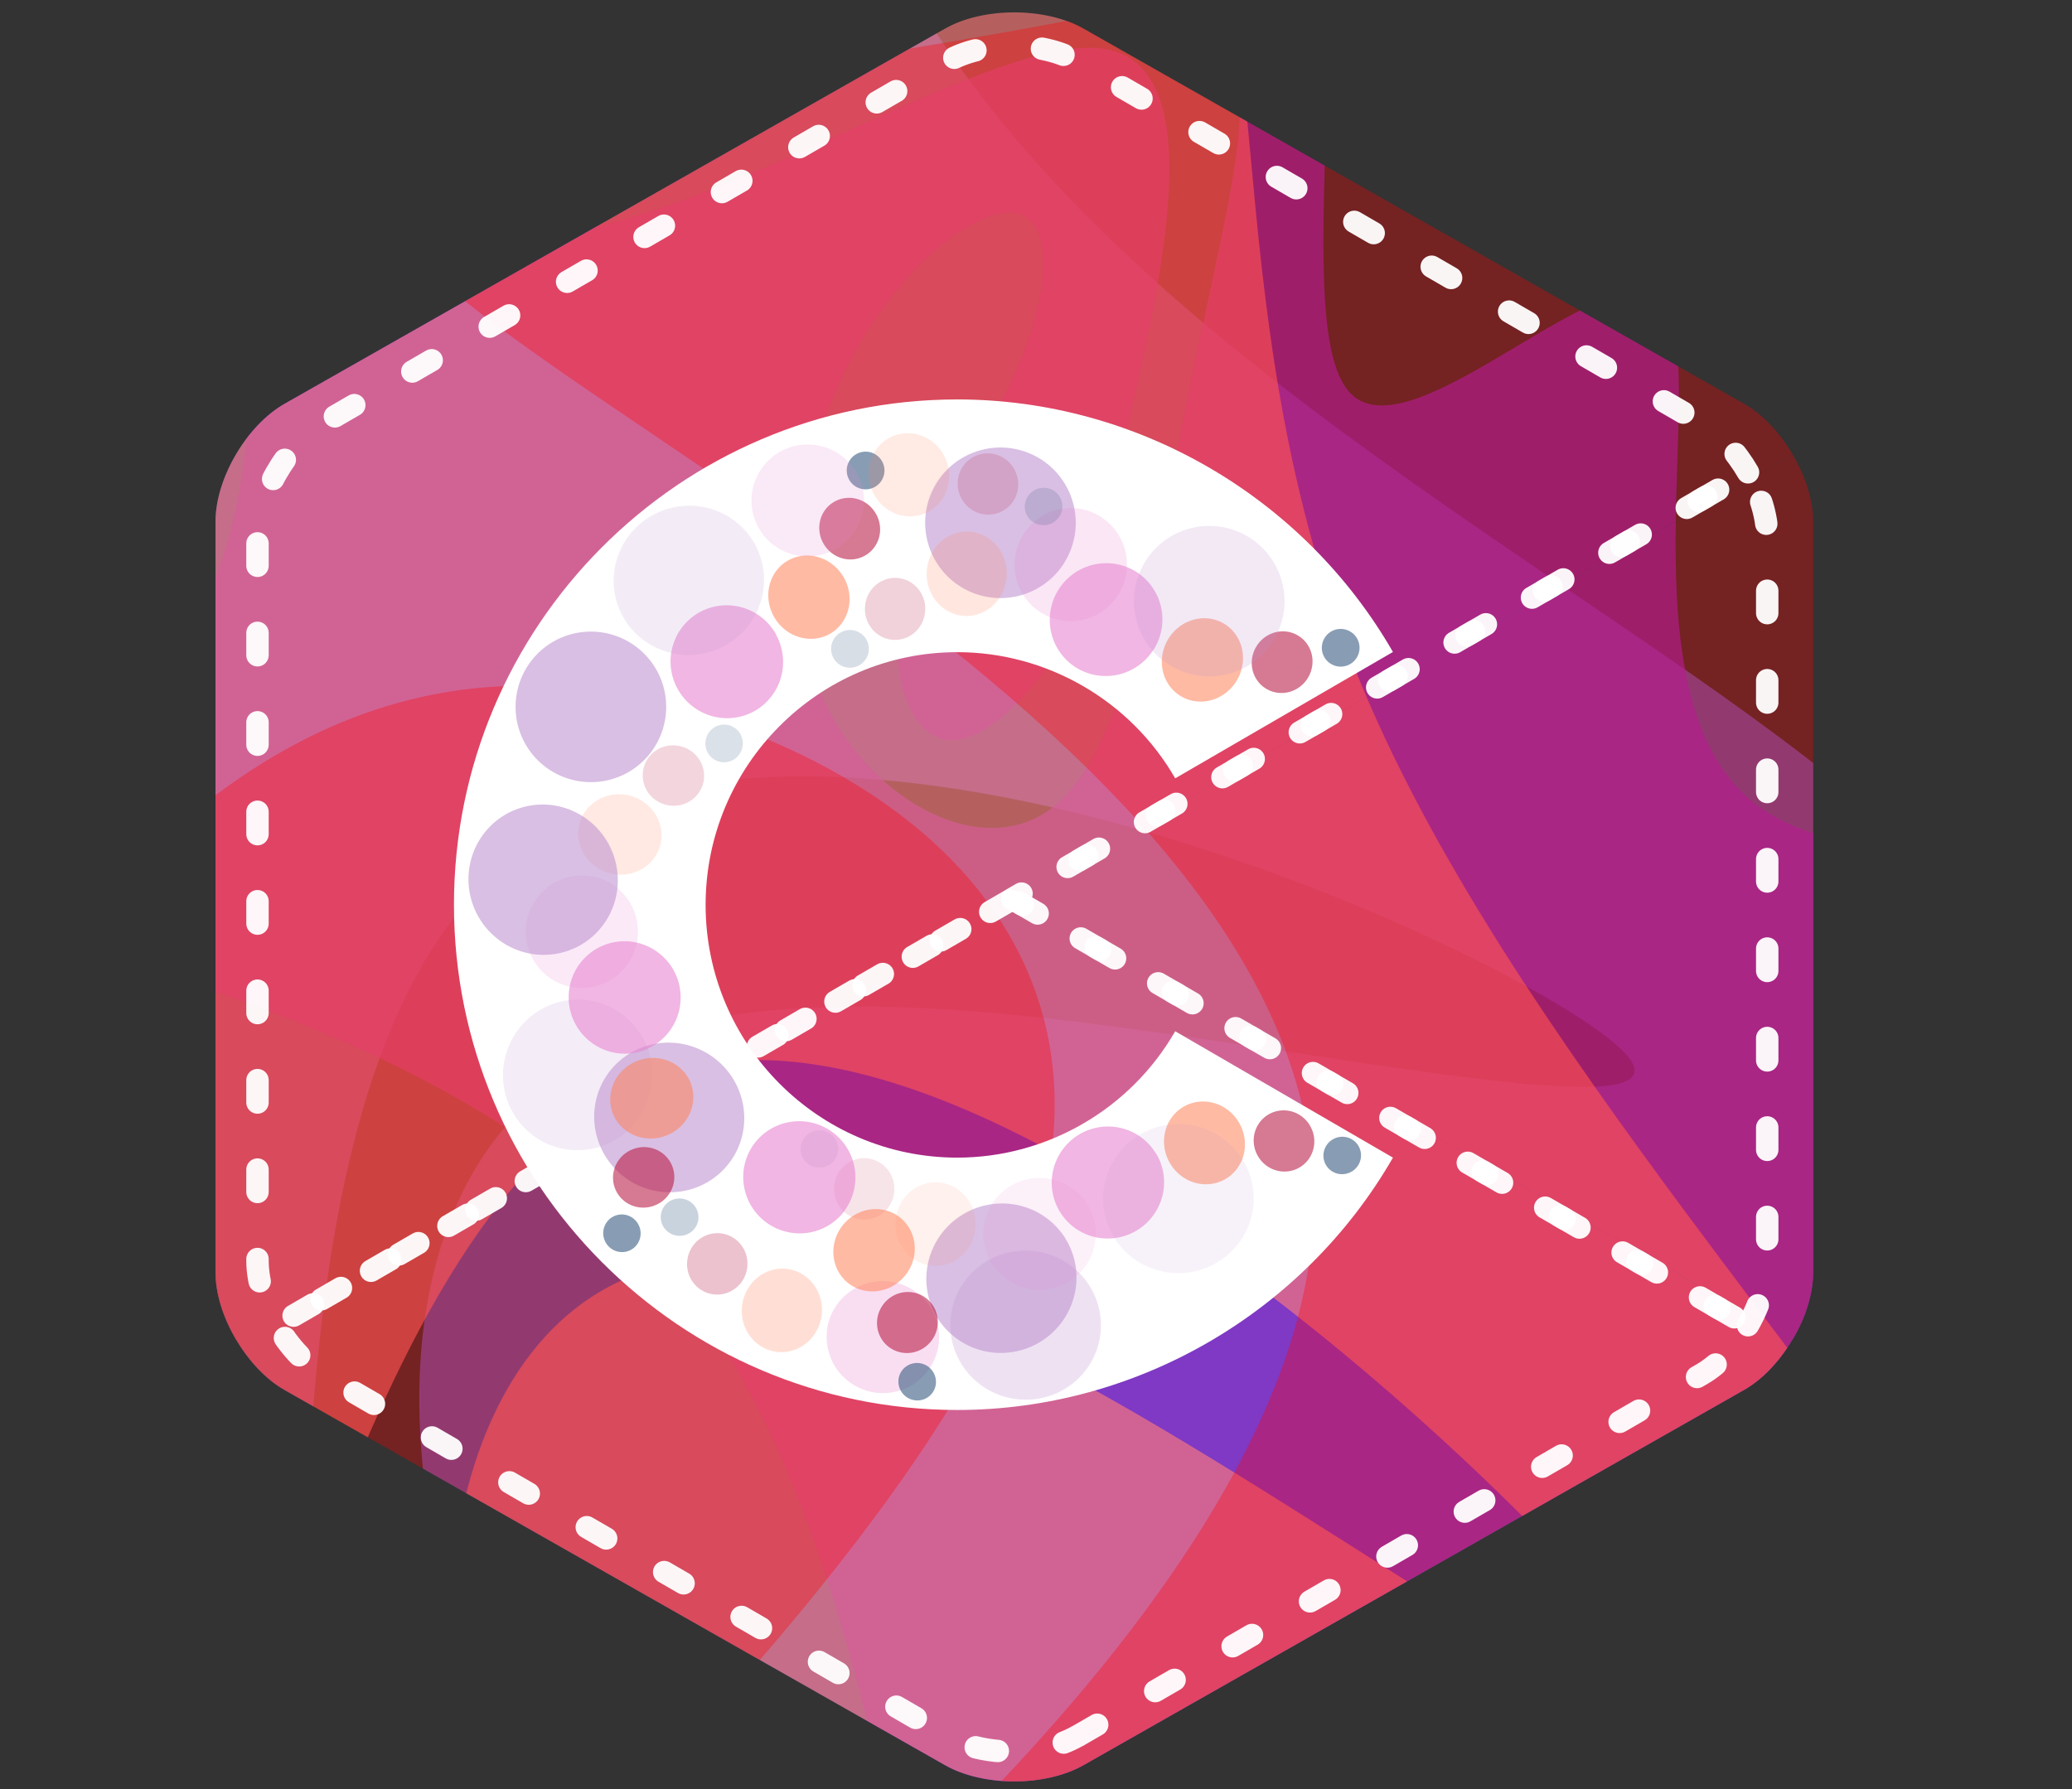 <?xml version="1.0" encoding="UTF-8" standalone="no"?>
<!-- Created with Inkscape (http://www.inkscape.org/) -->

<svg
   width="11.0in"
   height="9.5in"
   viewBox="0 0 11.0 9.5"
   version="1.1"
   id="SVGRoot"
   sodipodi:docname="C_logo.svg"
   inkscape:version="1.2.1 (9c6d41e410, 2022-07-14)"
   xmlns:inkscape="http://www.inkscape.org/namespaces/inkscape"
   xmlns:sodipodi="http://sodipodi.sourceforge.net/DTD/sodipodi-0.dtd"
   xmlns="http://www.w3.org/2000/svg"
   xmlns:svg="http://www.w3.org/2000/svg">
  <rect x="0" y="0" width="11.0" height="9.5" fill="#333333" stroke="none"/>
  <sodipodi:namedview
     id="namedview4155"
     pagecolor="#ffffff"
     bordercolor="#000000"
     borderopacity="0.25"
     inkscape:showpageshadow="2"
     inkscape:pageopacity="0.0"
     inkscape:pagecheckerboard="0"
     inkscape:deskcolor="#d1d1d1"
     inkscape:document-units="in"
     showgrid="false"
     inkscape:zoom="0.24976653"
     inkscape:cx="822.76837"
     inkscape:cy="1311.2245"
     inkscape:window-width="1920"
     inkscape:window-height="1003"
     inkscape:window-x="0"
     inkscape:window-y="0"
     inkscape:window-maximized="1"
     inkscape:current-layer="g798"
     showguides="true" />
  <defs
     id="defs4150">
    <clipPath
       clipPathUnits="userSpaceOnUse"
       id="clipPath2996">
      <rect
         style="fill:#2b0000;fill-opacity:0.982;fill-rule:evenodd;stroke-width:3.24;stroke-linecap:round;stroke-linejoin:round"
         id="rect2998"
         width="131.337"
         height="75.859"
         x="123.607"
         y="65.786" />
    </clipPath>
    <inkscape:path-effect
       effect="bspline"
       id="path-effect1668"
       is_visible="true"
       lpeversion="1"
       weight="33.333"
       steps="2"
       helper_size="0"
       apply_no_weight="true"
       apply_with_weight="true"
       only_selected="false" />
    <inkscape:path-effect
       effect="bspline"
       id="path-effect1668-3"
       is_visible="true"
       lpeversion="1"
       weight="33.333"
       steps="2"
       helper_size="0"
       apply_no_weight="true"
       apply_with_weight="true"
       only_selected="false" />
    <inkscape:path-effect
       effect="bspline"
       id="path-effect1668-3-7"
       is_visible="true"
       lpeversion="1"
       weight="33.333"
       steps="2"
       helper_size="0"
       apply_no_weight="true"
       apply_with_weight="true"
       only_selected="false" />
    <inkscape:path-effect
       effect="bspline"
       id="path-effect1668-3-7-3"
       is_visible="true"
       lpeversion="1"
       weight="33.333"
       steps="2"
       helper_size="0"
       apply_no_weight="true"
       apply_with_weight="true"
       only_selected="false" />
    <clipPath
       clipPathUnits="userSpaceOnUse"
       id="clipPath1460">
      <g
         id="g1472">
        <g
           id="g1470">
          <g
             id="g1468"
             transform="translate(-21.769,2.66)">
            <path
               class="st0"
               d="M 31.287,4.472 C 31.354,4.359 31.395,4.231 31.395,4.116 V 0.132 c 0,-0.115 -0.041,-0.242 -0.108,-0.356 L 27.154,2.124 Z"
               id="path1462"
               style="clip-rule:evenodd;fill:#3949ab;fill-rule:evenodd;stroke-width:0.077" />
            <path
               class="st1"
               d="m 27.521,6.734 3.506,-1.992 c 0.101,-0.057 0.193,-0.157 0.259,-0.27 L 27.154,2.124 23.021,4.472 c 0.067,0.113 0.158,0.213 0.259,0.27 l 3.506,1.992 c 0.202,0.115 0.532,0.115 0.735,0 z"
               id="path1464"
               style="clip-rule:evenodd;fill:#283593;fill-rule:evenodd;stroke-width:0.077" />
            <path
               class="st2"
               d="m 31.287,-0.225 c -0.067,-0.113 -0.158,-0.213 -0.259,-0.27 L 27.521,-2.487 c -0.202,-0.115 -0.533,-0.115 -0.735,0 l -3.506,1.992 c -0.202,0.115 -0.367,0.397 -0.367,0.626 V 4.116 c 0,0.115 0.041,0.242 0.108,0.356 l 4.133,-2.348 z"
               id="path1466"
               style="clip-rule:evenodd;fill:#5c6bc0;fill-rule:evenodd;stroke-width:0.077" />
          </g>
        </g>
      </g>
    </clipPath>
    <clipPath
       clipPathUnits="userSpaceOnUse"
       id="clipPath1474">
      <g
         id="g1486">
        <g
           id="g1484">
          <g
             id="g1482"
             transform="translate(-21.769,2.66)">
            <path
               class="st0"
               d="M 31.287,4.472 C 31.354,4.359 31.395,4.231 31.395,4.116 V 0.132 c 0,-0.115 -0.041,-0.242 -0.108,-0.356 L 27.154,2.124 Z"
               id="path1476"
               style="clip-rule:evenodd;fill:#3949ab;fill-rule:evenodd;stroke-width:0.077" />
            <path
               class="st1"
               d="m 27.521,6.734 3.506,-1.992 c 0.101,-0.057 0.193,-0.157 0.259,-0.27 L 27.154,2.124 23.021,4.472 c 0.067,0.113 0.158,0.213 0.259,0.27 l 3.506,1.992 c 0.202,0.115 0.532,0.115 0.735,0 z"
               id="path1478"
               style="clip-rule:evenodd;fill:#283593;fill-rule:evenodd;stroke-width:0.077" />
            <path
               class="st2"
               d="m 31.287,-0.225 c -0.067,-0.113 -0.158,-0.213 -0.259,-0.27 L 27.521,-2.487 c -0.202,-0.115 -0.533,-0.115 -0.735,0 l -3.506,1.992 c -0.202,0.115 -0.367,0.397 -0.367,0.626 V 4.116 c 0,0.115 0.041,0.242 0.108,0.356 l 4.133,-2.348 z"
               id="path1480"
               style="clip-rule:evenodd;fill:#5c6bc0;fill-rule:evenodd;stroke-width:0.077" />
          </g>
        </g>
      </g>
    </clipPath>
    <clipPath
       clipPathUnits="userSpaceOnUse"
       id="clipPath1488">
      <g
         id="g1500">
        <g
           id="g1498">
          <g
             id="g1496"
             transform="translate(-21.769,2.66)">
            <path
               class="st0"
               d="M 31.287,4.472 C 31.354,4.359 31.395,4.231 31.395,4.116 V 0.132 c 0,-0.115 -0.041,-0.242 -0.108,-0.356 L 27.154,2.124 Z"
               id="path1490"
               style="clip-rule:evenodd;fill:#3949ab;fill-rule:evenodd;stroke-width:0.077" />
            <path
               class="st1"
               d="m 27.521,6.734 3.506,-1.992 c 0.101,-0.057 0.193,-0.157 0.259,-0.27 L 27.154,2.124 23.021,4.472 c 0.067,0.113 0.158,0.213 0.259,0.27 l 3.506,1.992 c 0.202,0.115 0.532,0.115 0.735,0 z"
               id="path1492"
               style="clip-rule:evenodd;fill:#283593;fill-rule:evenodd;stroke-width:0.077" />
            <path
               class="st2"
               d="m 31.287,-0.225 c -0.067,-0.113 -0.158,-0.213 -0.259,-0.27 L 27.521,-2.487 c -0.202,-0.115 -0.533,-0.115 -0.735,0 l -3.506,1.992 c -0.202,0.115 -0.367,0.397 -0.367,0.626 V 4.116 c 0,0.115 0.041,0.242 0.108,0.356 l 4.133,-2.348 z"
               id="path1494"
               style="clip-rule:evenodd;fill:#5c6bc0;fill-rule:evenodd;stroke-width:0.077" />
          </g>
        </g>
      </g>
    </clipPath>
    <clipPath
       clipPathUnits="userSpaceOnUse"
       id="clipPath1502">
      <g
         id="g1514">
        <g
           id="g1512">
          <g
             id="g1510"
             transform="translate(-21.769,2.66)">
            <path
               class="st0"
               d="M 31.287,4.472 C 31.354,4.359 31.395,4.231 31.395,4.116 V 0.132 c 0,-0.115 -0.041,-0.242 -0.108,-0.356 L 27.154,2.124 Z"
               id="path1504"
               style="clip-rule:evenodd;fill:#3949ab;fill-rule:evenodd;stroke-width:0.077" />
            <path
               class="st1"
               d="m 27.521,6.734 3.506,-1.992 c 0.101,-0.057 0.193,-0.157 0.259,-0.27 L 27.154,2.124 23.021,4.472 c 0.067,0.113 0.158,0.213 0.259,0.27 l 3.506,1.992 c 0.202,0.115 0.532,0.115 0.735,0 z"
               id="path1506"
               style="clip-rule:evenodd;fill:#283593;fill-rule:evenodd;stroke-width:0.077" />
            <path
               class="st2"
               d="m 31.287,-0.225 c -0.067,-0.113 -0.158,-0.213 -0.259,-0.27 L 27.521,-2.487 c -0.202,-0.115 -0.533,-0.115 -0.735,0 l -3.506,1.992 c -0.202,0.115 -0.367,0.397 -0.367,0.626 V 4.116 c 0,0.115 0.041,0.242 0.108,0.356 l 4.133,-2.348 z"
               id="path1508"
               style="clip-rule:evenodd;fill:#5c6bc0;fill-rule:evenodd;stroke-width:0.077" />
          </g>
        </g>
      </g>
    </clipPath>
  </defs>
  <g
     inkscape:label="Layer 1"
     inkscape:groupmode="layer"
     id="layer1">
    <g
       id="g798">
      <g
         id="g3142">
        <g
           id="g2006"
           mask="none" />
      </g>
      <g
         id="g3288"
         transform="translate(0,-0.021)">
        <g
           id="g2169"
           clip-path="none">
          <g
             id="g2097">
            <path
               style="fill:#8071ff;fill-opacity:0.556;fill-rule:evenodd;stroke:none;stroke-width:0.066;stroke-linecap:round;stroke-linejoin:round;stroke-dasharray:none;stroke-opacity:0.693"
               d="m -3.726,-1.324 c -0.373,-1.1 -0.961,-2.867 -1.458,-2.543 -0.497,0.324 -0.901,2.739 -1.548,3.652 -0.647,0.913 -1.536,0.325 -1.342,0.973 0.194,0.649 1.472,2.535 1.366,4.215 C -6.815,6.653 -8.305,8.128 -7.797,7.961 -7.288,7.794 -4.782,5.985 -2.717,6.854 -0.651,7.723 0.975,11.27 1.419,10.846 1.863,10.422 1.126,6.027 2.62,4.665 4.114,3.303 7.838,4.974 8.546,5.54 9.254,6.106 6.947,5.566 5.411,5.413 3.875,5.259 3.111,5.492 2.675,6.012 2.24,6.531 2.134,7.338 2.301,8.187 2.467,9.036 2.906,9.926 4.348,9.868 5.79,9.809 8.234,8.802 9.609,7.768 10.983,6.733 11.286,5.672 10.191,4.565 9.096,3.458 6.603,2.306 5.255,0.59 3.908,-1.126 3.706,-3.405 3.054,-3.311 2.401,-3.216 1.298,-0.748 0.32,-0.958 -0.658,-1.169 -1.51,-4.057 -1.942,-4.298 c -0.432,-0.241 -0.445,2.166 -0.934,1.97 -0.49,-0.196 -1.457,-2.994 -2.468,-4.349 -1.011,-1.355 -2.065,-1.267 -2.535,-0.306 -0.469,0.961 -0.354,2.795 -1.107,3.404 -0.753,0.609 -2.375,-0.005 -2.436,0.229 -0.06,0.235 1.441,1.318 1.623,2.505 0.182,1.187 -0.955,2.477 -1.217,4.145 -0.262,1.668 0.351,3.715 1.008,4.346 0.657,0.631 1.358,-0.152 1.777,-1.195 0.419,-1.043 0.557,-2.346 0.442,-3.316 -0.115,-0.97 -0.484,-1.607 -0.673,-2.195 -0.189,-0.588 -0.198,-1.125 0.082,-1.334 0.28,-0.209 0.848,-0.09 1.3,-0.705 0.452,-0.615 0.787,-1.964 1.141,-2.709 0.354,-0.744 0.727,-0.883 1.012,-0.78 0.284,0.103 0.48,0.449 0.69,0.98 0.211,0.531 0.437,1.248 0.826,2.328 0.388,1.081 0.939,2.525 0.864,3.248 -0.075,0.722 -0.776,0.722 -1.341,0.17 -0.565,-0.552 -0.995,-1.657 -1.159,-2.595 -0.164,-0.938 -0.064,-1.708 0.115,-1.822 0.179,-0.114 0.435,0.428 0.587,1.124 0.152,0.697 0.198,1.548 0.391,2.169 0.193,0.621 0.532,1.013 0.709,0.913 0.177,-0.1 0.192,-0.692 0.121,-1.205 -0.071,-0.513 -0.229,-0.946 -0.602,-2.046 z"
               id="path1666"
               sodipodi:nodetypes="cccccccccccccccccccccccccccccccccccccccccccccc"
               inkscape:label="path1666"
               clip-path="url(#clipPath1502)" />
            <path
               style="fill:#922ad5;fill-opacity:0.654;fill-rule:evenodd;stroke:none;stroke-width:0.055;stroke-linecap:round;stroke-linejoin:round;stroke-dasharray:none;stroke-opacity:0.693"
               d="M 6.01,2.181 C 6.167,1.482 6.427,0.365 5.86,0.28 5.294,0.195 3.902,1.142 2.952,1.263 2.001,1.384 1.493,0.679 1.379,1.079 1.265,1.479 1.545,2.982 0.726,3.726 -0.092,4.469 -2.009,4.451 -1.5,4.616 c 0.508,0.165 3.441,0.512 4.837,1.913 1.396,1.401 1.255,3.857 1.82,3.87 0.565,0.013 1.835,-2.417 3.706,-2.345 1.871,0.073 4.342,2.649 4.705,3.256 0.363,0.607 -1.383,-0.755 -2.634,-1.564 -1.251,-0.809 -2.008,-1.066 -2.606,-1.029 -0.598,0.037 -1.039,0.367 -1.263,0.848 -0.225,0.481 -0.234,1.112 1.029,1.776 1.262,0.664 3.796,1.36 5.422,1.531 1.627,0.17 2.346,-0.186 1.886,-1.234 C 14.941,10.59 13.301,8.85 12.888,7.393 12.474,5.936 13.288,4.762 12.687,4.494 12.086,4.226 10.071,4.863 9.324,4.294 8.576,3.726 9.095,1.952 8.828,1.631 8.562,1.31 7.51,2.441 7.174,2.114 6.838,1.786 7.22,7.55e-5 6.939,-1.125 6.658,-2.25 5.715,-2.714 4.897,-2.485 c -0.819,0.229 -1.513,1.151 -2.423,1.077 -0.91,-0.073 -2.035,-1.142 -2.189,-1.06 -0.153,0.082 0.665,1.314 0.308,1.962 C 0.235,0.142 -1.299,0.207 -2.245,0.869 -3.192,1.532 -3.552,2.793 -3.261,3.406 -2.971,4.02 -2.031,3.986 -1.219,3.694 -0.408,3.402 0.274,2.853 0.595,2.339 0.916,1.826 0.875,1.348 0.968,0.979 1.06,0.611 1.285,0.353 1.616,0.388 1.946,0.424 2.382,0.752 3.036,0.678 3.69,0.604 4.561,0.128 5.187,-0.054 5.813,-0.236 6.194,-0.123 6.393,0.062 6.592,0.248 6.61,0.505 6.561,0.857 6.512,1.209 6.396,1.656 6.262,2.353 6.127,3.05 5.974,3.996 5.597,4.302 5.22,4.607 4.619,4.271 4.373,3.739 4.127,3.207 4.237,2.479 4.502,1.957 4.767,1.435 5.186,1.119 5.389,1.151 5.592,1.183 5.578,1.562 5.406,1.964 5.235,2.366 4.906,2.79 4.802,3.176 4.699,3.562 4.82,3.91 5.016,3.948 5.211,3.985 5.48,3.713 5.641,3.436 5.802,3.16 5.854,2.879 6.01,2.181 Z"
               id="path1666-6"
               sodipodi:nodetypes="cccccccccccccccccccccccccccccccccccccccccccccc"
               clip-path="url(#clipPath1488)" />
            <path
               style="fill:#ff7a79;fill-opacity:0.639;fill-rule:evenodd;stroke:none;stroke-width:0.061;stroke-linecap:round;stroke-linejoin:round;stroke-dasharray:none;stroke-opacity:0.693"
               d="m -0.621,-1.937 c -0.049,-1.052 -0.117,-2.737 -0.665,-2.695 -0.548,0.042 -1.576,1.813 -2.422,2.264 -0.847,0.452 -1.512,-0.415 -1.507,0.194 0.005,0.609 0.68,2.694 0.128,4.003 -0.552,1.309 -2.332,1.843 -1.816,1.932 0.516,0.089 3.329,-0.266 5.01,1.346 1.681,1.612 2.23,5.191 2.757,5.044 C 1.39,10.006 1.894,6.134 3.647,5.694 5.4,5.253 8.401,8.243 8.905,9.012 9.41,9.781 7.416,8.329 6.033,7.528 4.65,6.726 3.878,6.577 3.334,6.805 2.79,7.032 2.474,7.637 2.399,8.395 2.324,9.154 2.491,10.066 3.843,10.654 5.196,11.242 7.736,11.507 9.289,11.278 10.843,11.049 11.411,10.327 10.694,8.951 9.978,7.575 7.977,5.545 7.191,3.567 6.405,1.588 6.834,-0.34 6.203,-0.551 5.572,-0.763 3.883,0.743 3.033,0.142 2.183,-0.459 2.173,-3.166 1.837,-3.551 1.502,-3.936 0.84,-1.999 0.439,-2.373 0.037,-2.747 -0.104,-5.431 -0.676,-6.97 -1.247,-8.509 -2.249,-8.903 -2.943,-8.334 c -0.695,0.569 -1.083,2.099 -1.946,2.259 -0.863,0.16 -2.201,-1.051 -2.321,-0.889 -0.119,0.163 0.98,1.699 0.828,2.737 -0.152,1.038 -1.554,1.578 -2.248,2.808 -0.693,1.231 -0.678,3.152 -0.239,3.951 0.439,0.799 1.3,0.476 1.971,-0.181 0.671,-0.657 1.15,-1.647 1.305,-2.481 0.155,-0.834 -0.015,-1.511 -0.031,-2.068 -0.016,-0.557 0.121,-0.995 0.437,-1.041 0.316,-0.046 0.811,0.301 1.396,0.004 0.585,-0.297 1.26,-1.238 1.79,-1.683 0.529,-0.444 0.913,-0.392 1.149,-0.184 0.236,0.209 0.323,0.574 0.375,1.095 0.052,0.522 0.069,1.2 0.137,2.243 0.068,1.043 0.189,2.452 -0.076,3.001 -0.265,0.55 -0.915,0.241 -1.289,-0.454 -0.375,-0.695 -0.475,-1.776 -0.374,-2.605 0.101,-0.829 0.402,-1.406 0.599,-1.42 0.197,-0.013 0.288,0.537 0.241,1.166 -0.048,0.629 -0.235,1.337 -0.224,1.923 0.011,0.586 0.22,1.052 0.411,1.049 0.191,-0.003 0.365,-0.474 0.438,-0.919 0.072,-0.445 0.043,-0.864 -0.005,-1.917 z"
               id="path1666-6-5"
               sodipodi:nodetypes="cccccccccccccccccccccccccccccccccccccccccccccc"
               inkscape:label="2"
               clip-path="url(#clipPath1474)" />
            <path
               style="fill:#ff0000;fill-opacity:0.326;fill-rule:evenodd;stroke:none;stroke-width:0.07;stroke-linecap:round;stroke-linejoin:round;stroke-dasharray:none;stroke-opacity:0.693"
               d="m 19.055,2.584 c 1.449,0.249 3.766,0.662 3.928,-0.15 0.163,-0.812 -1.828,-2.849 -2.101,-4.221 -0.273,-1.372 1.173,-2.078 0.343,-2.257 -0.829,-0.178 -3.933,0.172 -5.49,-1.031 -1.556,-1.204 -1.565,-3.961 -1.894,-3.235 -0.329,0.726 -0.978,4.935 -3.844,6.896 C 7.132,0.547 2.05,0.259 2.037,1.071 2.024,1.884 7.08,3.796 6.973,6.486 6.866,9.176 1.596,12.643 0.349,13.145 -0.899,13.646 1.877,11.18 3.522,9.407 5.166,7.635 5.68,6.555 5.589,5.693 5.499,4.83 4.805,4.185 3.805,3.845 2.805,3.505 1.499,3.47 0.156,5.264 -1.188,7.058 -2.569,10.68 -2.883,13.015 c -0.314,2.335 0.439,3.383 2.596,2.757 2.157,-0.626 5.719,-2.926 8.723,-3.47 3.004,-0.544 5.451,0.667 5.992,-0.188 0.541,-0.855 -0.824,-3.777 0.334,-4.834 1.158,-1.057 4.839,-0.248 5.497,-0.62 0.658,-0.372 -1.707,-1.926 -1.037,-2.398 0.669,-0.472 4.373,0.139 6.694,-0.226 2.321,-0.365 3.258,-1.706 2.765,-2.892 -0.493,-1.186 -2.415,-2.218 -2.285,-3.525 0.13,-1.307 2.314,-2.89 2.141,-3.113 -0.173,-0.224 -2.702,0.912 -4.051,0.375 -1.349,-0.537 -1.518,-2.746 -2.91,-4.132 -1.393,-1.385 -4.009,-1.947 -5.271,-1.55 -1.262,0.397 -1.17,1.751 -0.547,2.929 0.622,1.178 1.774,2.178 2.844,2.658 1.07,0.48 2.058,0.438 2.821,0.584 0.764,0.146 1.303,0.479 1.238,0.953 -0.065,0.474 -0.735,1.09 -0.567,2.034 0.168,0.943 1.175,2.214 1.566,3.121 0.391,0.907 0.165,1.451 -0.213,1.731 C 23.067,3.488 22.536,3.505 21.807,3.423 21.077,3.34 20.15,3.158 18.705,2.94 17.26,2.723 15.299,2.469 14.659,1.916 c -0.64,-0.553 0.041,-1.407 1.136,-1.742 1.095,-0.335 2.603,-0.152 3.689,0.247 1.086,0.399 1.748,1.014 1.688,1.305 -0.061,0.291 -0.846,0.257 -1.681,-0.004 -0.835,-0.261 -1.721,-0.748 -2.522,-0.911 -0.801,-0.162 -1.517,3.719e-4 -1.591,0.28 -0.073,0.28 0.497,0.676 1.072,0.917 0.576,0.241 1.157,0.326 2.606,0.575 z"
               id="path1666-6-5-5"
               sodipodi:nodetypes="cccccccccccccccccccccccccccccccccccccccccccccc"
               inkscape:label="1"
               clip-path="url(#clipPath1460)"
               mask="none" />
            <path
               class="st0"
               d="M 9.28,7.058 C 9.343,6.949 9.382,6.825 9.382,6.715 V 2.873 c 0,-0.111 -0.039,-0.234 -0.102,-0.344 L 5.375,4.794 Z"
               id="path15573"
               style="clip-rule:evenodd;fill:none;fill-rule:evenodd;stroke:#ffffff;stroke-width:0.119;stroke-linecap:round;stroke-linejoin:round;stroke-dasharray:0.119, 0.356;stroke-dashoffset:0;stroke-opacity:0.95" />
            <path
               class="st1"
               d="M 5.722,9.239 9.035,7.318 C 9.13,7.263 9.217,7.167 9.28,7.058 L 5.375,4.794 1.469,7.058 c 0.063,0.109 0.15,0.205 0.245,0.26 l 3.313,1.921 c 0.191,0.111 0.503,0.111 0.694,0 z"
               id="path15575"
               style="clip-rule:evenodd;fill:none;fill-rule:evenodd;stroke:#ffffff;stroke-width:0.119;stroke-linecap:round;stroke-linejoin:round;stroke-dasharray:0.119, 0.356;stroke-dashoffset:0;stroke-opacity:0.95" />
            <path
               class="st2"
               d="M 9.28,2.529 C 9.217,2.42 9.13,2.324 9.035,2.269 L 5.722,0.348 c -0.191,-0.111 -0.504,-0.111 -0.694,0 L 1.714,2.269 c -0.191,0.111 -0.347,0.383 -0.347,0.604 v 3.842 c 0,0.111 0.039,0.234 0.102,0.344 l 3.905,-2.264 z"
               id="path15577"
               style="clip-rule:evenodd;fill:#ffffff;fill-opacity:0;fill-rule:evenodd;stroke:#ffffff;stroke-width:0.119;stroke-linecap:round;stroke-linejoin:round;stroke-dasharray:0.119, 0.356;stroke-dashoffset:0;stroke-opacity:0.95" />
            <path
               class="st3"
               d="m 5.082,7.508 c -1.473,0 -2.672,-1.204 -2.672,-2.683 0,-1.479 1.199,-2.683 2.672,-2.683 0.95,0 1.837,0.514 2.313,1.341 L 6.239,4.154 C 6.001,3.74 5.557,3.484 5.082,3.484 c -0.737,0 -1.336,0.602 -1.336,1.342 0,0.739 0.599,1.342 1.336,1.342 0.476,0 0.919,-0.257 1.157,-0.671 L 7.395,6.168 C 6.919,6.994 6.032,7.508 5.082,7.508 Z"
               id="path15579"
               style="clip-rule:evenodd;fill:#ffffff;fill-opacity:1;fill-rule:evenodd;stroke:none;stroke-width:0.095;stroke-linecap:round;stroke-linejoin:round;stroke-dasharray:none;stroke-dashoffset:0;stroke-opacity:0.537" />
            <g
               id="g5253">
              <g
                 id="g4529"
                 transform="rotate(-31.156,5.006,4.739)">
                <path
                   id="path2490"
                   style="fill:#bf95d0;fill-opacity:0.6;fill-rule:evenodd;stroke-width:0.077;stroke-linecap:round;stroke-linejoin:round;stroke-opacity:0.537"
                   d="M 4.305,2.965 A 0.4,0.4 0 0 1 3.889,3.346 0.4,0.4 0 0 1 3.506,2.932 0.4,0.4 0 0 1 3.919,2.547 0.4,0.4 0 0 1 4.305,2.959" />
                <path
                   id="path2490-3"
                   style="fill:#e786d0;fill-opacity:0.6;fill-rule:evenodd;stroke-width:0.057;stroke-linecap:round;stroke-linejoin:round;stroke-opacity:0.537"
                   d="M 4.945,3.129 A 0.299,0.3 0 0 1 4.635,3.415 0.299,0.3 0 0 1 4.349,3.104 0.299,0.3 0 0 1 4.657,2.815 0.299,0.3 0 0 1 4.946,3.124" />
                <path
                   id="path2490-3-6"
                   style="fill:#ff8259;fill-opacity:0.554;fill-rule:evenodd;stroke-width:0.042;stroke-linecap:round;stroke-linejoin:round;stroke-opacity:0.537"
                   d="M 5.41,3.057 A 0.213,0.224 0 0 1 5.188,3.271 0.213,0.224 0 0 1 4.985,3.039 0.213,0.224 0 0 1 5.205,2.823 0.213,0.224 0 0 1 5.41,3.054" />
                <path
                   id="path2490-3-6-7"
                   style="fill:#b81641;fill-opacity:0.573;fill-rule:evenodd;stroke-width:0.031;stroke-linecap:round;stroke-linejoin:round;stroke-opacity:0.537"
                   d="M 5.731,2.855 A 0.16,0.164 0 0 1 5.564,3.012 0.16,0.164 0 0 1 5.411,2.841 0.16,0.164 0 0 1 5.576,2.683 0.16,0.164 0 0 1 5.731,2.852" />
                <path
                   id="path2490-3-6-7-5"
                   style="fill:#2f557d;fill-opacity:0.573;fill-rule:evenodd;stroke-width:0.019;stroke-linecap:round;stroke-linejoin:round;stroke-opacity:0.537"
                   d="M 5.903,2.631 A 0.1,0.1 0 0 1 5.798,2.727 0.1,0.1 0 0 1 5.703,2.623 0.1,0.1 0 0 1 5.806,2.527 0.1,0.1 0 0 1 5.903,2.63" />
              </g>
              <g
                 id="g4529-6"
                 transform="rotate(29.732,4.89,5.52)">
                <path
                   id="path2490-2"
                   style="fill:#bf95d0;fill-opacity:0.6;fill-rule:evenodd;stroke-width:0.077;stroke-linecap:round;stroke-linejoin:round;stroke-opacity:0.537"
                   d="M 4.305,2.965 A 0.4,0.4 0 0 1 3.889,3.346 0.4,0.4 0 0 1 3.506,2.932 0.4,0.4 0 0 1 3.919,2.547 0.4,0.4 0 0 1 4.305,2.959" />
                <path
                   id="path2490-3-61"
                   style="fill:#e786d0;fill-opacity:0.6;fill-rule:evenodd;stroke-width:0.057;stroke-linecap:round;stroke-linejoin:round;stroke-opacity:0.537"
                   d="M 4.945,3.129 A 0.299,0.3 0 0 1 4.635,3.415 0.299,0.3 0 0 1 4.349,3.104 0.299,0.3 0 0 1 4.657,2.815 0.299,0.3 0 0 1 4.946,3.124" />
                <path
                   id="path2490-3-6-8"
                   style="fill:#ff8259;fill-opacity:0.554;fill-rule:evenodd;stroke-width:0.042;stroke-linecap:round;stroke-linejoin:round;stroke-opacity:0.537"
                   d="M 5.41,3.057 A 0.213,0.224 0 0 1 5.188,3.271 0.213,0.224 0 0 1 4.985,3.039 0.213,0.224 0 0 1 5.205,2.823 0.213,0.224 0 0 1 5.41,3.054" />
                <path
                   id="path2490-3-6-7-7"
                   style="fill:#b81641;fill-opacity:0.573;fill-rule:evenodd;stroke-width:0.031;stroke-linecap:round;stroke-linejoin:round;stroke-opacity:0.537"
                   d="M 5.731,2.855 A 0.16,0.164 0 0 1 5.564,3.012 0.16,0.164 0 0 1 5.411,2.841 0.16,0.164 0 0 1 5.576,2.683 0.16,0.164 0 0 1 5.731,2.852" />
                <path
                   id="path2490-3-6-7-5-9"
                   style="fill:#2f557d;fill-opacity:0.573;fill-rule:evenodd;stroke-width:0.019;stroke-linecap:round;stroke-linejoin:round;stroke-opacity:0.537"
                   d="M 5.903,2.631 A 0.1,0.1 0 0 1 5.798,2.727 0.1,0.1 0 0 1 5.703,2.623 0.1,0.1 0 0 1 5.806,2.527 0.1,0.1 0 0 1 5.903,2.63" />
              </g>
              <g
                 id="g4529-6-4"
                 transform="rotate(-178.003,5.165,3.058)"
                 style="opacity:0.338;stroke:none;stroke-width:1;stroke-dasharray:none;stroke-opacity:1">
                <path
                   id="path2490-2-5"
                   style="fill:#bf95d0;fill-opacity:0.6;fill-rule:evenodd;stroke-linecap:round;stroke-linejoin:round"
                   d="M 4.305,2.965 A 0.4,0.4 0 0 1 3.889,3.346 0.4,0.4 0 0 1 3.506,2.932 0.4,0.4 0 0 1 3.919,2.547 0.4,0.4 0 0 1 4.305,2.959" />
                <path
                   id="path2490-3-61-0"
                   style="fill:#e786d0;fill-opacity:0.6;fill-rule:evenodd;stroke-linecap:round;stroke-linejoin:round"
                   d="M 4.945,3.129 A 0.299,0.3 0 0 1 4.635,3.415 0.299,0.3 0 0 1 4.349,3.104 0.299,0.3 0 0 1 4.657,2.815 0.299,0.3 0 0 1 4.946,3.124" />
                <path
                   id="path2490-3-6-8-3"
                   style="fill:#ff8259;fill-opacity:0.554;fill-rule:evenodd;stroke-linecap:round;stroke-linejoin:round"
                   d="M 5.41,3.057 A 0.213,0.224 0 0 1 5.188,3.271 0.213,0.224 0 0 1 4.985,3.039 0.213,0.224 0 0 1 5.205,2.823 0.213,0.224 0 0 1 5.41,3.054" />
                <path
                   id="path2490-3-6-7-7-6"
                   style="fill:#b81641;fill-opacity:0.573;fill-rule:evenodd;stroke-linecap:round;stroke-linejoin:round"
                   d="M 5.731,2.855 A 0.16,0.164 0 0 1 5.564,3.012 0.16,0.164 0 0 1 5.411,2.841 0.16,0.164 0 0 1 5.576,2.683 0.16,0.164 0 0 1 5.731,2.852" />
                <path
                   id="path2490-3-6-7-5-9-1"
                   style="fill:#2f557d;fill-opacity:0.573;fill-rule:evenodd;stroke-linecap:round;stroke-linejoin:round"
                   d="M 5.903,2.631 A 0.1,0.1 0 0 1 5.798,2.727 0.1,0.1 0 0 1 5.703,2.623 0.1,0.1 0 0 1 5.806,2.527 0.1,0.1 0 0 1 5.903,2.63" />
              </g>
              <g
                 id="g4529-3"
                 transform="matrix(0.872,-0.489,-0.484,-0.864,3.337,11.264)">
                <path
                   id="path2490-5"
                   style="fill:#bf95d0;fill-opacity:0.6;fill-rule:evenodd;stroke-width:0.077;stroke-linecap:round;stroke-linejoin:round;stroke-opacity:0.537"
                   d="M 4.305,2.965 A 0.4,0.4 0 0 1 3.889,3.346 0.4,0.4 0 0 1 3.506,2.932 0.4,0.4 0 0 1 3.919,2.547 0.4,0.4 0 0 1 4.305,2.959" />
                <path
                   id="path2490-3-62"
                   style="fill:#e786d0;fill-opacity:0.6;fill-rule:evenodd;stroke-width:0.057;stroke-linecap:round;stroke-linejoin:round;stroke-opacity:0.537"
                   d="M 4.945,3.129 A 0.299,0.3 0 0 1 4.635,3.415 0.299,0.3 0 0 1 4.349,3.104 0.299,0.3 0 0 1 4.657,2.815 0.299,0.3 0 0 1 4.946,3.124" />
                <path
                   id="path2490-3-6-9"
                   style="fill:#ff8259;fill-opacity:0.554;fill-rule:evenodd;stroke-width:0.042;stroke-linecap:round;stroke-linejoin:round;stroke-opacity:0.537"
                   d="M 5.41,3.057 A 0.213,0.224 0 0 1 5.188,3.271 0.213,0.224 0 0 1 4.985,3.039 0.213,0.224 0 0 1 5.205,2.823 0.213,0.224 0 0 1 5.41,3.054" />
                <path
                   id="path2490-3-6-7-1"
                   style="fill:#b81641;fill-opacity:0.573;fill-rule:evenodd;stroke-width:0.031;stroke-linecap:round;stroke-linejoin:round;stroke-opacity:0.537"
                   d="M 5.731,2.855 A 0.16,0.164 0 0 1 5.564,3.012 0.16,0.164 0 0 1 5.411,2.841 0.16,0.164 0 0 1 5.576,2.683 0.16,0.164 0 0 1 5.731,2.852" />
                <path
                   id="path2490-3-6-7-5-2"
                   style="fill:#2f557d;fill-opacity:0.573;fill-rule:evenodd;stroke-width:0.019;stroke-linecap:round;stroke-linejoin:round;stroke-opacity:0.537"
                   d="M 5.903,2.631 A 0.1,0.1 0 0 1 5.798,2.727 0.1,0.1 0 0 1 5.703,2.623 0.1,0.1 0 0 1 5.806,2.527 0.1,0.1 0 0 1 5.903,2.63" />
              </g>
              <g
                 id="g4529-3-2"
                 transform="matrix(0.248,-0.969,-0.96,-0.246,4.927,10.238)"
                 style="opacity:0.312">
                <path
                   id="path2490-5-02"
                   style="fill:#bf95d0;fill-opacity:0.6;fill-rule:evenodd;stroke-width:0.077;stroke-linecap:round;stroke-linejoin:round;stroke-opacity:0.537"
                   d="M 4.305,2.965 A 0.4,0.4 0 0 1 3.889,3.346 0.4,0.4 0 0 1 3.506,2.932 0.4,0.4 0 0 1 3.919,2.547 0.4,0.4 0 0 1 4.305,2.959" />
                <path
                   id="path2490-3-62-3"
                   style="fill:#e786d0;fill-opacity:0.6;fill-rule:evenodd;stroke-width:0.057;stroke-linecap:round;stroke-linejoin:round;stroke-opacity:0.537"
                   d="M 4.945,3.129 A 0.299,0.3 0 0 1 4.635,3.415 0.299,0.3 0 0 1 4.349,3.104 0.299,0.3 0 0 1 4.657,2.815 0.299,0.3 0 0 1 4.946,3.124" />
                <path
                   id="path2490-3-6-9-7"
                   style="fill:#ff8259;fill-opacity:0.554;fill-rule:evenodd;stroke-width:0.042;stroke-linecap:round;stroke-linejoin:round;stroke-opacity:0.537"
                   d="M 5.41,3.057 A 0.213,0.224 0 0 1 5.188,3.271 0.213,0.224 0 0 1 4.985,3.039 0.213,0.224 0 0 1 5.205,2.823 0.213,0.224 0 0 1 5.41,3.054" />
                <path
                   id="path2490-3-6-7-1-5"
                   style="fill:#b81641;fill-opacity:0.573;fill-rule:evenodd;stroke-width:0.031;stroke-linecap:round;stroke-linejoin:round;stroke-opacity:0.537"
                   d="M 5.731,2.855 A 0.16,0.164 0 0 1 5.564,3.012 0.16,0.164 0 0 1 5.411,2.841 0.16,0.164 0 0 1 5.576,2.683 0.16,0.164 0 0 1 5.731,2.852" />
                <path
                   id="path2490-3-6-7-5-2-9"
                   style="fill:#2f557d;fill-opacity:0.573;fill-rule:evenodd;stroke-width:0.019;stroke-linecap:round;stroke-linejoin:round;stroke-opacity:0.537"
                   d="M 5.903,2.631 A 0.1,0.1 0 0 1 5.798,2.727 0.1,0.1 0 0 1 5.703,2.623 0.1,0.1 0 0 1 5.806,2.527 0.1,0.1 0 0 1 5.903,2.63" />
              </g>
              <g
                 id="g4529-3-2-1"
                 transform="matrix(-0.991,-0.137,-0.136,0.981,9.716,4.702)"
                 style="opacity:0.45">
                <path
                   id="path2490-5-02-5"
                   style="fill:#bf95d0;fill-opacity:0.6;fill-rule:evenodd;stroke-width:0.077;stroke-linecap:round;stroke-linejoin:round;stroke-opacity:0.537"
                   d="M 4.305,2.965 A 0.4,0.4 0 0 1 3.889,3.346 0.4,0.4 0 0 1 3.506,2.932 0.4,0.4 0 0 1 3.919,2.547 0.4,0.4 0 0 1 4.305,2.959" />
                <path
                   id="path2490-3-62-3-5"
                   style="fill:#e786d0;fill-opacity:0.6;fill-rule:evenodd;stroke-width:0.057;stroke-linecap:round;stroke-linejoin:round;stroke-opacity:0.537"
                   d="M 4.945,3.129 A 0.299,0.3 0 0 1 4.635,3.415 0.299,0.3 0 0 1 4.349,3.104 0.299,0.3 0 0 1 4.657,2.815 0.299,0.3 0 0 1 4.946,3.124" />
                <path
                   id="path2490-3-6-9-7-47"
                   style="fill:#ff8259;fill-opacity:0.554;fill-rule:evenodd;stroke-width:0.042;stroke-linecap:round;stroke-linejoin:round;stroke-opacity:0.537"
                   d="M 5.41,3.057 A 0.213,0.224 0 0 1 5.188,3.271 0.213,0.224 0 0 1 4.985,3.039 0.213,0.224 0 0 1 5.205,2.823 0.213,0.224 0 0 1 5.41,3.054" />
                <path
                   id="path2490-3-6-7-1-5-65"
                   style="fill:#b81641;fill-opacity:0.573;fill-rule:evenodd;stroke-width:0.031;stroke-linecap:round;stroke-linejoin:round;stroke-opacity:0.537"
                   d="M 5.731,2.855 A 0.16,0.164 0 0 1 5.564,3.012 0.16,0.164 0 0 1 5.411,2.841 0.16,0.164 0 0 1 5.576,2.683 0.16,0.164 0 0 1 5.731,2.852" />
                <path
                   id="path2490-3-6-7-5-2-9-6"
                   style="fill:#2f557d;fill-opacity:0.573;fill-rule:evenodd;stroke-width:0.019;stroke-linecap:round;stroke-linejoin:round;stroke-opacity:0.537"
                   d="M 5.903,2.631 A 0.1,0.1 0 0 1 5.798,2.727 0.1,0.1 0 0 1 5.703,2.623 0.1,0.1 0 0 1 5.806,2.527 0.1,0.1 0 0 1 5.903,2.63" />
              </g>
              <g
                 id="g4529-3-2-3"
                 transform="matrix(-1,0.028,0.027,0.99,10.082,3.359)"
                 style="opacity:0.2">
                <path
                   id="path2490-5-02-1"
                   style="fill:#bf95d0;fill-opacity:0.6;fill-rule:evenodd;stroke-width:0.077;stroke-linecap:round;stroke-linejoin:round;stroke-opacity:0.537"
                   d="M 4.305,2.965 A 0.4,0.4 0 0 1 3.889,3.346 0.4,0.4 0 0 1 3.506,2.932 0.4,0.4 0 0 1 3.919,2.547 0.4,0.4 0 0 1 4.305,2.959" />
                <path
                   id="path2490-3-62-3-9"
                   style="fill:#e786d0;fill-opacity:0.6;fill-rule:evenodd;stroke-width:0.057;stroke-linecap:round;stroke-linejoin:round;stroke-opacity:0.537"
                   d="M 4.945,3.129 A 0.299,0.3 0 0 1 4.635,3.415 0.299,0.3 0 0 1 4.349,3.104 0.299,0.3 0 0 1 4.657,2.815 0.299,0.3 0 0 1 4.946,3.124" />
                <path
                   id="path2490-3-6-9-7-4"
                   style="fill:#ff8259;fill-opacity:0.554;fill-rule:evenodd;stroke-width:0.042;stroke-linecap:round;stroke-linejoin:round;stroke-opacity:0.537"
                   d="M 5.41,3.057 A 0.213,0.224 0 0 1 5.188,3.271 0.213,0.224 0 0 1 4.985,3.039 0.213,0.224 0 0 1 5.205,2.823 0.213,0.224 0 0 1 5.41,3.054" />
                <path
                   id="path2490-3-6-7-1-5-7"
                   style="fill:#b81641;fill-opacity:0.573;fill-rule:evenodd;stroke-width:0.031;stroke-linecap:round;stroke-linejoin:round;stroke-opacity:0.537"
                   d="M 5.731,2.855 A 0.16,0.164 0 0 1 5.564,3.012 0.16,0.164 0 0 1 5.411,2.841 0.16,0.164 0 0 1 5.576,2.683 0.16,0.164 0 0 1 5.731,2.852" />
                <path
                   id="path2490-3-6-7-5-2-9-8"
                   style="fill:#2f557d;fill-opacity:0.573;fill-rule:evenodd;stroke-width:0.019;stroke-linecap:round;stroke-linejoin:round;stroke-opacity:0.537"
                   d="M 5.903,2.631 A 0.1,0.1 0 0 1 5.798,2.727 0.1,0.1 0 0 1 5.703,2.623 0.1,0.1 0 0 1 5.806,2.527 0.1,0.1 0 0 1 5.903,2.63" />
              </g>
              <g
                 id="g4529-3-2-8"
                 transform="matrix(0.932,-0.362,-0.359,-0.923,1.075,7.236)"
                 style="opacity:0.297">
                <path
                   id="path2490-5-02-9"
                   style="fill:#bf95d0;fill-opacity:0.6;fill-rule:evenodd;stroke-width:0.077;stroke-linecap:round;stroke-linejoin:round;stroke-opacity:0.537"
                   d="M 4.305,2.965 A 0.4,0.4 0 0 1 3.889,3.346 0.4,0.4 0 0 1 3.506,2.932 0.4,0.4 0 0 1 3.919,2.547 0.4,0.4 0 0 1 4.305,2.959" />
                <path
                   id="path2490-3-62-3-7"
                   style="fill:#e786d0;fill-opacity:0.6;fill-rule:evenodd;stroke-width:0.057;stroke-linecap:round;stroke-linejoin:round;stroke-opacity:0.537"
                   d="M 4.945,3.129 A 0.299,0.3 0 0 1 4.635,3.415 0.299,0.3 0 0 1 4.349,3.104 0.299,0.3 0 0 1 4.657,2.815 0.299,0.3 0 0 1 4.946,3.124" />
                <path
                   id="path2490-3-6-9-7-3"
                   style="fill:#ff8259;fill-opacity:0.554;fill-rule:evenodd;stroke-width:0.042;stroke-linecap:round;stroke-linejoin:round;stroke-opacity:0.537"
                   d="M 5.41,3.057 A 0.213,0.224 0 0 1 5.188,3.271 0.213,0.224 0 0 1 4.985,3.039 0.213,0.224 0 0 1 5.205,2.823 0.213,0.224 0 0 1 5.41,3.054" />
                <path
                   id="path2490-3-6-7-1-5-6"
                   style="fill:#b81641;fill-opacity:0.573;fill-rule:evenodd;stroke-width:0.031;stroke-linecap:round;stroke-linejoin:round;stroke-opacity:0.537"
                   d="M 5.731,2.855 A 0.16,0.164 0 0 1 5.564,3.012 0.16,0.164 0 0 1 5.411,2.841 0.16,0.164 0 0 1 5.576,2.683 0.16,0.164 0 0 1 5.731,2.852" />
                <path
                   id="path2490-3-6-7-5-2-9-1"
                   style="fill:#2f557d;fill-opacity:0.573;fill-rule:evenodd;stroke-width:0.019;stroke-linecap:round;stroke-linejoin:round;stroke-opacity:0.537"
                   d="M 5.903,2.631 A 0.1,0.1 0 0 1 5.798,2.727 0.1,0.1 0 0 1 5.703,2.623 0.1,0.1 0 0 1 5.806,2.527 0.1,0.1 0 0 1 5.903,2.63" />
              </g>
              <g
                 id="g4529-3-7"
                 transform="matrix(0.795,0.607,0.601,-0.787,-1.323,5.903)">
                <path
                   id="path2490-5-0"
                   style="fill:#bf95d0;fill-opacity:0.6;fill-rule:evenodd;stroke-width:0.077;stroke-linecap:round;stroke-linejoin:round;stroke-opacity:0.537"
                   d="M 4.305,2.965 A 0.4,0.4 0 0 1 3.889,3.346 0.4,0.4 0 0 1 3.506,2.932 0.4,0.4 0 0 1 3.919,2.547 0.4,0.4 0 0 1 4.305,2.959" />
                <path
                   id="path2490-3-62-9"
                   style="fill:#e786d0;fill-opacity:0.6;fill-rule:evenodd;stroke-width:0.057;stroke-linecap:round;stroke-linejoin:round;stroke-opacity:0.537"
                   d="M 4.945,3.129 A 0.299,0.3 0 0 1 4.635,3.415 0.299,0.3 0 0 1 4.349,3.104 0.299,0.3 0 0 1 4.657,2.815 0.299,0.3 0 0 1 4.946,3.124" />
                <path
                   id="path2490-3-6-9-3"
                   style="fill:#ff8259;fill-opacity:0.554;fill-rule:evenodd;stroke-width:0.042;stroke-linecap:round;stroke-linejoin:round;stroke-opacity:0.537"
                   d="M 5.41,3.057 A 0.213,0.224 0 0 1 5.188,3.271 0.213,0.224 0 0 1 4.985,3.039 0.213,0.224 0 0 1 5.205,2.823 0.213,0.224 0 0 1 5.41,3.054" />
                <path
                   id="path2490-3-6-7-1-6"
                   style="fill:#b81641;fill-opacity:0.573;fill-rule:evenodd;stroke-width:0.031;stroke-linecap:round;stroke-linejoin:round;stroke-opacity:0.537"
                   d="M 5.731,2.855 A 0.16,0.164 0 0 1 5.564,3.012 0.16,0.164 0 0 1 5.411,2.841 0.16,0.164 0 0 1 5.576,2.683 0.16,0.164 0 0 1 5.731,2.852" />
                <path
                   id="path2490-3-6-7-5-2-0"
                   style="fill:#2f557d;fill-opacity:0.573;fill-rule:evenodd;stroke-width:0.019;stroke-linecap:round;stroke-linejoin:round;stroke-opacity:0.537"
                   d="M 5.903,2.631 A 0.1,0.1 0 0 1 5.798,2.727 0.1,0.1 0 0 1 5.703,2.623 0.1,0.1 0 0 1 5.806,2.527 0.1,0.1 0 0 1 5.903,2.63" />
              </g>
              <g
                 id="g4529-3-7-0"
                 transform="matrix(0.375,0.927,0.918,-0.371,-1.286,2.165)">
                <path
                   id="path2490-5-0-6"
                   style="fill:#bf95d0;fill-opacity:0.6;fill-rule:evenodd;stroke-width:0.077;stroke-linecap:round;stroke-linejoin:round;stroke-opacity:0.537"
                   d="M 4.305,2.965 A 0.4,0.4 0 0 1 3.889,3.346 0.4,0.4 0 0 1 3.506,2.932 0.4,0.4 0 0 1 3.919,2.547 0.4,0.4 0 0 1 4.305,2.959" />
                <path
                   id="path2490-3-62-9-3"
                   style="fill:#e786d0;fill-opacity:0.6;fill-rule:evenodd;stroke-width:0.057;stroke-linecap:round;stroke-linejoin:round;stroke-opacity:0.537"
                   d="M 4.945,3.129 A 0.299,0.3 0 0 1 4.635,3.415 0.299,0.3 0 0 1 4.349,3.104 0.299,0.3 0 0 1 4.657,2.815 0.299,0.3 0 0 1 4.946,3.124" />
                <path
                   id="path2490-3-6-9-3-2"
                   style="fill:#ff8259;fill-opacity:0.554;fill-rule:evenodd;stroke-width:0.042;stroke-linecap:round;stroke-linejoin:round;stroke-opacity:0.537"
                   d="M 5.41,3.057 A 0.213,0.224 0 0 1 5.188,3.271 0.213,0.224 0 0 1 4.985,3.039 0.213,0.224 0 0 1 5.205,2.823 0.213,0.224 0 0 1 5.41,3.054" />
                <path
                   id="path2490-3-6-7-1-6-0"
                   style="fill:#b81641;fill-opacity:0.573;fill-rule:evenodd;stroke-width:0.031;stroke-linecap:round;stroke-linejoin:round;stroke-opacity:0.537"
                   d="M 5.731,2.855 A 0.16,0.164 0 0 1 5.564,3.012 0.16,0.164 0 0 1 5.411,2.841 0.16,0.164 0 0 1 5.576,2.683 0.16,0.164 0 0 1 5.731,2.852" />
                <path
                   id="path2490-3-6-7-5-2-0-6"
                   style="fill:#2f557d;fill-opacity:0.573;fill-rule:evenodd;stroke-width:0.019;stroke-linecap:round;stroke-linejoin:round;stroke-opacity:0.537"
                   d="M 5.903,2.631 A 0.1,0.1 0 0 1 5.798,2.727 0.1,0.1 0 0 1 5.703,2.623 0.1,0.1 0 0 1 5.806,2.527 0.1,0.1 0 0 1 5.903,2.63" />
              </g>
            </g>
          </g>
        </g>
      </g>
    </g>
  </g>
</svg>
